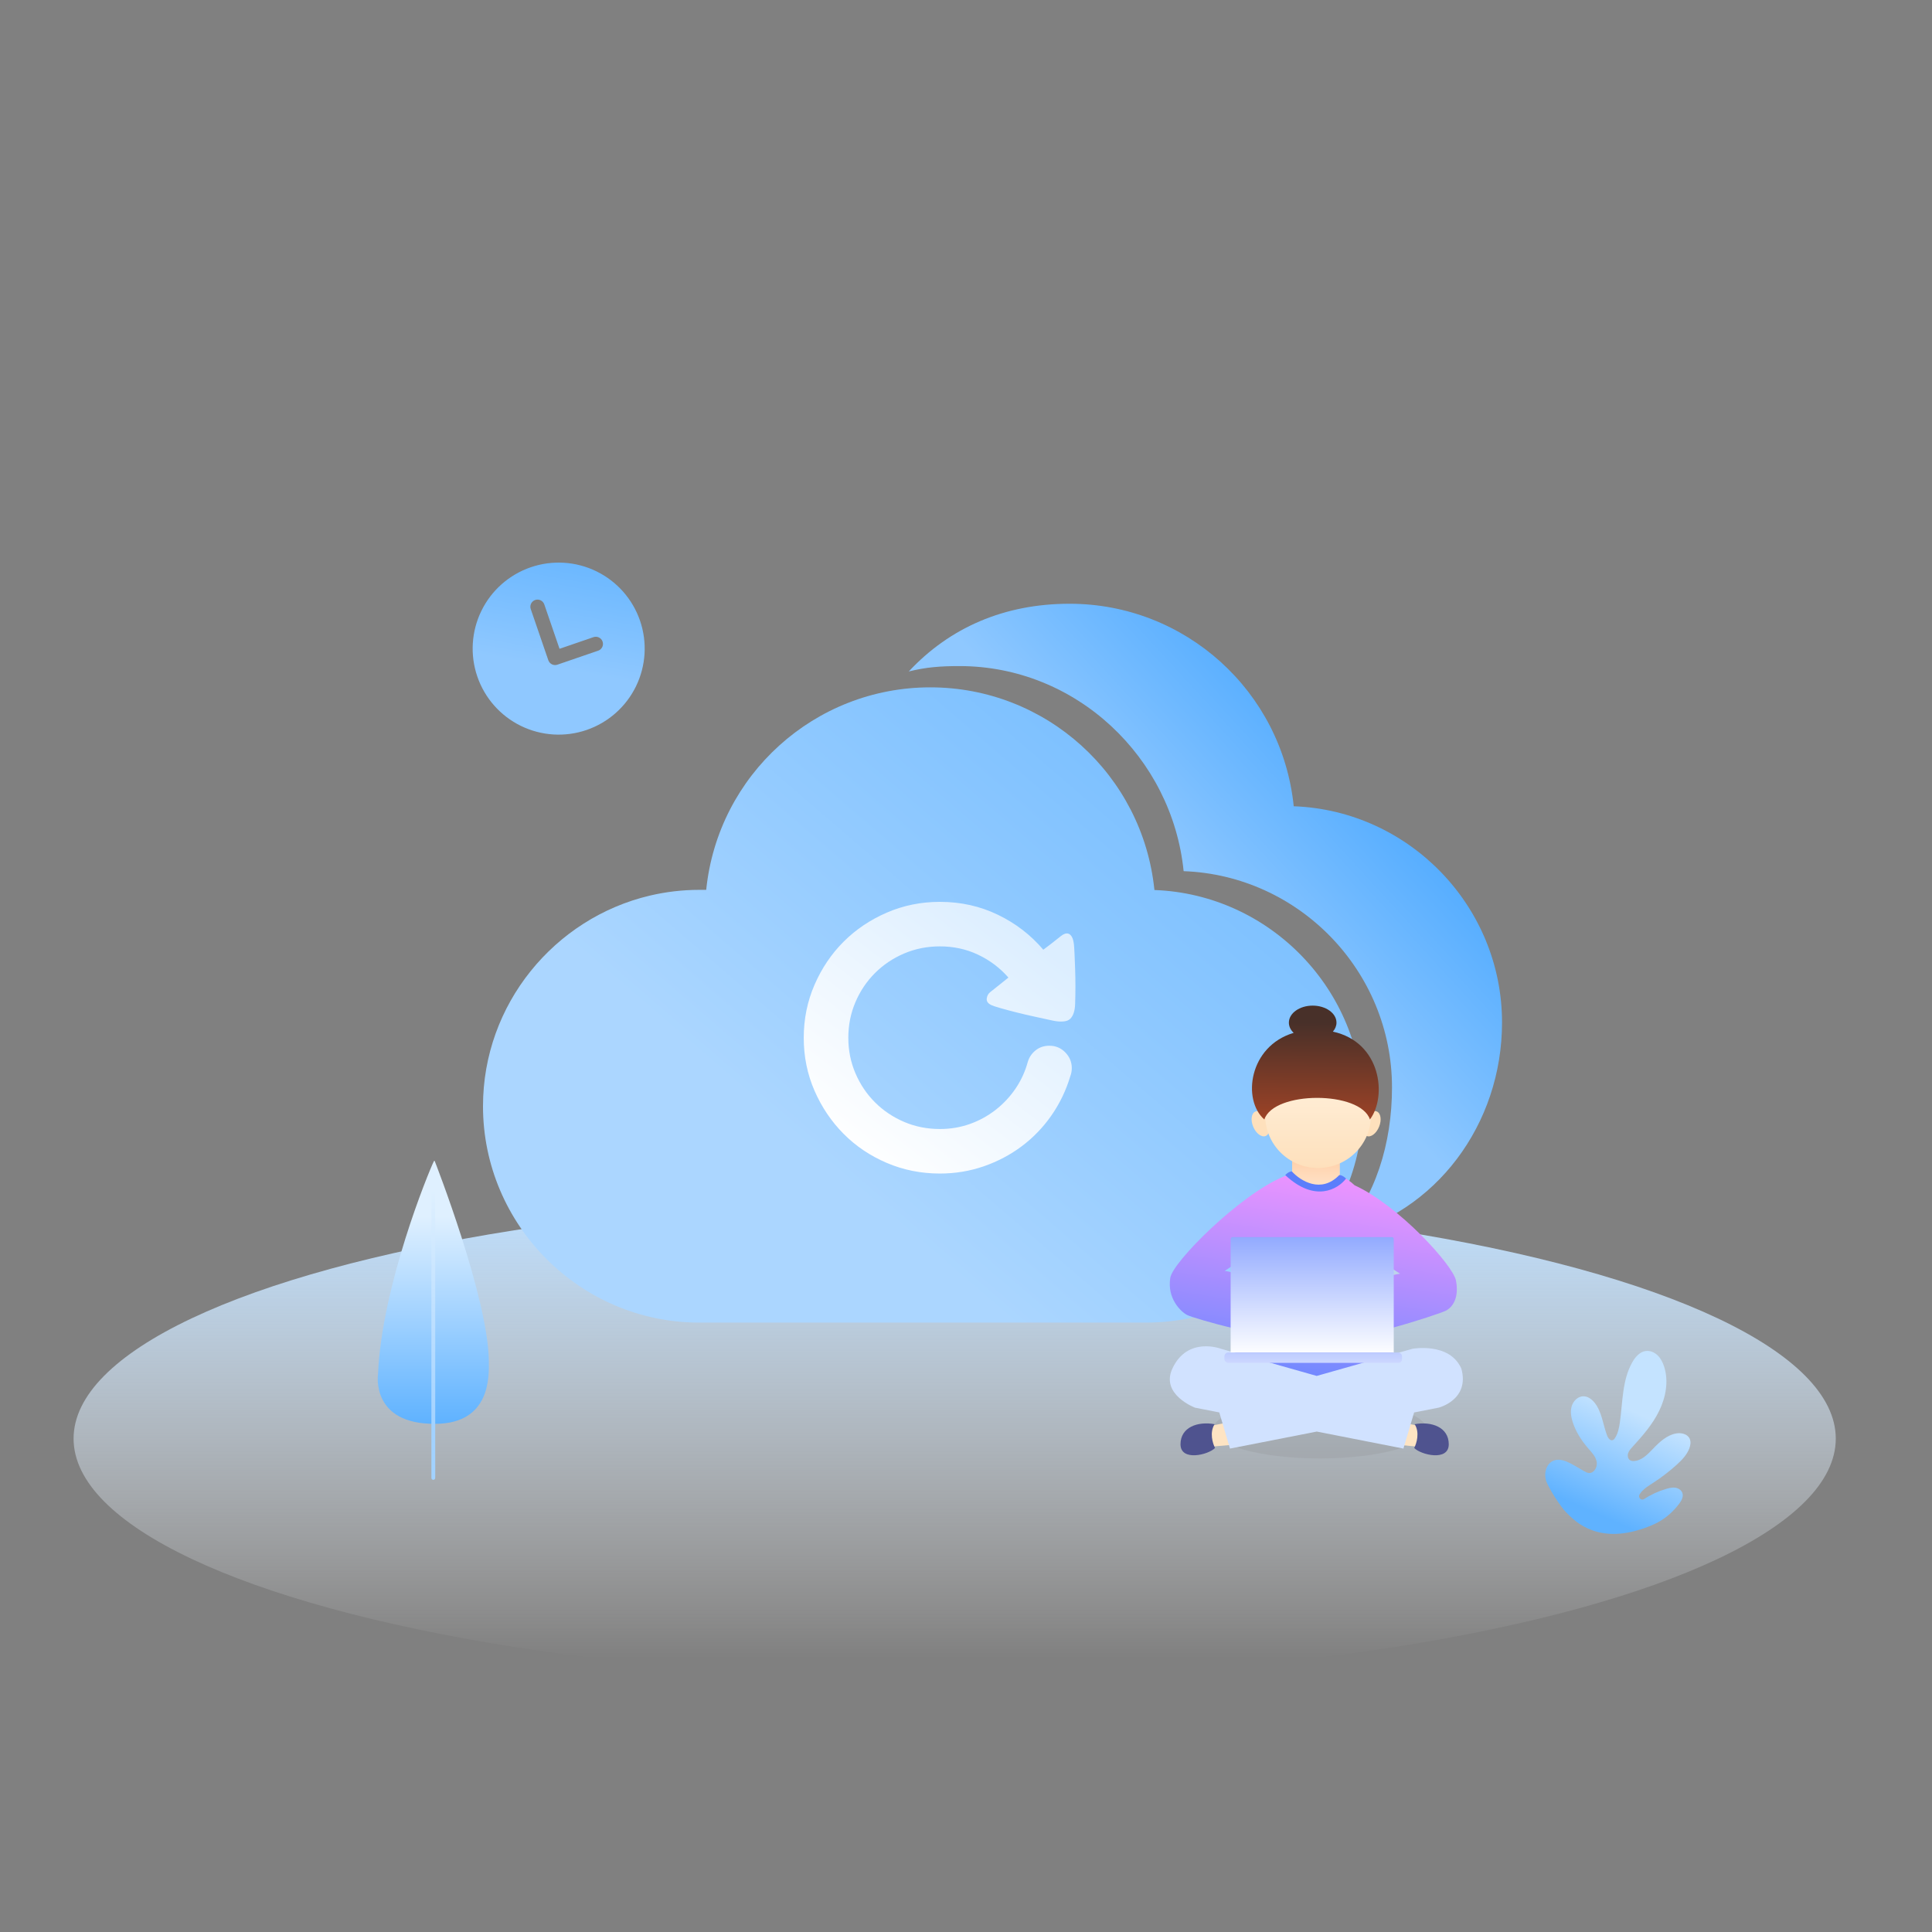 <svg xmlns="http://www.w3.org/2000/svg" fill="none" viewBox="0 0 1024 1024" height="1024" width="1024">
<rect x="0" y="0" width="1024" height="1024" fill="#808080" stroke="none"/>
<g clip-path="url(#clip0_1518_111578)">
<ellipse fill="url(#paint0_linear_1518_111578)" ry="127.5" rx="467" cy="762.5" cx="506"></ellipse>
<path fill="url(#paint1_linear_1518_111578)" d="M230.457 615.502C230.457 615.502 230.233 614.922 229.928 615.542C227.184 621.122 202.334 681.566 200.362 728.218C200.362 728.218 196.215 755.02 230.965 754.665C259.973 754.37 259.2 729.662 259.099 721.337C258.702 687.573 230.457 615.502 230.457 615.502Z"></path>
<path fill="url(#paint2_linear_1518_111578)" d="M229.664 784.343C229.105 784.343 228.647 783.886 228.647 783.327V631.754C228.647 631.195 229.105 630.737 229.664 630.737C230.223 630.737 230.68 631.195 230.68 631.754V783.327C230.68 783.896 230.223 784.343 229.664 784.343Z"></path>
<path fill="url(#paint3_linear_1518_111578)" d="M869.35 810.661C876.541 808.4 883.517 805.446 889.874 797.176C891.178 795.482 892.404 793.311 891.689 791.283C891.151 789.757 889.594 788.778 888.013 788.529C887.424 788.442 886.827 788.426 886.234 788.48H886.228C885.316 788.574 884.415 788.754 883.536 789.015L883.285 789.089C879.09 790.299 875.093 792.13 871.425 794.524C871.093 794.738 870.698 794.833 870.306 794.792C869.914 794.75 869.548 794.576 869.266 794.296C868.984 794.017 868.804 793.649 868.754 793.252C868.704 792.855 868.789 792.453 868.993 792.111C869.367 791.491 869.803 790.911 870.292 790.38C871.015 789.613 871.807 788.916 872.657 788.299C873.788 787.462 874.994 786.715 876.174 785.951C880.562 783.116 884.719 779.929 888.605 776.42C891.378 773.913 894.091 771.131 895.409 767.607C896.015 765.986 896.291 764.117 895.568 762.547C894.376 759.968 890.999 759.245 888.237 759.78C883.398 760.721 879.532 764.32 876.104 767.908C873.261 770.889 870.075 774.189 865.99 774.372C865.294 774.439 864.594 774.296 863.977 773.963C862.812 773.247 862.512 771.588 862.927 770.271C863.343 768.953 864.304 767.901 865.231 766.89C870.623 761.021 875.928 754.916 879.429 747.725C882.93 740.534 884.481 732.044 882.048 724.409C881.335 722.177 880.263 720.005 878.591 718.383C876.919 716.762 874.575 715.745 872.28 716.056C869.153 716.473 866.798 719.15 865.213 721.915C859.768 731.401 860.101 743.025 858.567 753.891C858.138 756.933 857.514 760.053 855.728 762.557C855.563 762.798 855.35 763 855.101 763.15C853.632 764.013 852.313 762.272 851.761 760.795C849.583 754.95 849.038 748.265 845.139 743.427C843.65 741.585 841.544 740.046 839.197 740.061C836.331 740.081 833.877 742.51 833.04 745.292C832.204 748.074 832.705 751.096 833.601 753.858C835.264 758.98 838.245 763.582 841.759 767.627C843.61 769.763 845.705 771.92 846.261 774.706C846.431 775.653 846.36 776.628 846.054 777.539C845.748 778.45 845.218 779.267 844.513 779.912C844.184 780.202 843.801 780.423 843.386 780.561C842.971 780.699 842.533 780.75 842.098 780.713C841.157 780.626 840.306 780.139 839.484 779.666C839.139 779.467 838.794 779.265 838.447 779.067C837.077 778.276 835.707 777.483 834.336 776.69C830.851 774.674 826.646 772.614 823.018 774.35C821.167 775.238 819.954 776.983 819.383 778.986C818.872 780.804 818.872 782.73 819.383 784.548C820.464 788.328 827.276 798.848 830.086 801.561C833.368 804.729 844.748 818.398 869.35 810.661Z"></path>
<path fill="url(#paint4_linear_1518_111578)" d="M685.704 427.334C679.478 366.355 628.146 319.983 566.887 320C532.415 320 503.459 332.55 481.665 355.892C490.93 353.588 498.58 353.035 508.564 353.035C570.411 353.035 621.275 401.438 627.353 461.733C688.477 463.957 737.789 514.653 737.789 576.334C737.789 606.015 729.089 634.517 710.435 654.934C760.945 642.99 796.107 595.994 796.107 541.935C796.107 480.263 746.795 429.557 685.705 427.334L685.704 427.334Z"></path>
<path fill="url(#paint5_linear_1518_111578)" d="M611.868 471.73C605.69 410.744 554.387 364.333 493.127 364.31C431.866 364.287 380.528 410.66 374.305 471.642H370.619C361.787 471.641 352.984 472.667 344.389 474.699C293.886 486.639 256 532.272 256 586.317C256 649.395 307.58 701 370.619 701H607.705C670.922 700.805 722.117 649.572 722.304 586.317C722.304 524.651 672.993 473.952 611.868 471.73H611.868Z"></path>
<path fill="url(#paint6_linear_1518_111578)" d="M525.482 532.742C523.661 531.886 522.83 530.736 522.991 529.291C523.152 527.846 523.768 526.696 524.839 525.839C525.161 525.625 526.205 524.796 527.973 523.351C529.741 521.906 531.911 520.167 534.482 518.134C529.982 512.997 524.625 508.957 518.411 506.013C512.196 503.07 505.446 501.599 498.161 501.599C491.411 501.599 485.089 502.856 479.196 505.371C473.304 507.886 468.161 511.338 463.768 515.726C459.375 520.114 455.92 525.251 453.402 531.137C450.884 537.023 449.625 543.338 449.625 550.08C449.625 556.716 450.884 562.977 453.402 568.863C455.92 574.749 459.375 579.886 463.768 584.274C468.161 588.662 473.304 592.114 479.196 594.629C485.089 597.144 491.411 598.401 498.161 598.401C503.732 598.401 509.009 597.518 513.991 595.753C518.973 593.987 523.527 591.498 527.652 588.288C531.777 585.077 535.313 581.304 538.259 576.97C541.205 572.635 543.375 567.9 544.768 562.763C545.518 560.301 546.911 558.268 548.946 556.662C550.982 555.057 553.393 554.254 556.179 554.254C559.5 554.254 562.312 555.431 564.616 557.786C566.92 560.14 568.071 562.923 568.071 566.134C568.071 567.632 567.804 569.077 567.268 570.468C565.018 577.96 561.696 584.863 557.304 591.177C552.911 597.492 547.687 602.923 541.634 607.472C535.58 612.02 528.857 615.579 521.464 618.147C514.071 620.716 506.304 622 498.161 622C488.196 622 478.821 620.127 470.036 616.381C461.25 612.635 453.616 607.498 447.134 600.97C440.652 594.441 435.509 586.816 431.705 578.094C427.902 569.371 426 560.033 426 550.08C426 540.127 427.902 530.763 431.705 521.987C435.509 513.211 440.652 505.585 447.134 499.11C453.616 492.635 461.25 487.498 470.036 483.699C478.821 479.9 488.196 478 498.161 478C509.196 478 519.429 480.274 528.857 484.823C538.286 489.371 546.321 495.552 552.964 503.365C555.429 501.545 557.491 499.967 559.152 498.629C560.813 497.291 561.857 496.462 562.286 496.14C562.929 495.605 563.625 495.204 564.375 494.936C565.125 494.669 565.821 494.669 566.464 494.936C567.107 495.204 567.67 495.766 568.152 496.622C568.634 497.478 568.982 498.763 569.196 500.475C569.304 501.438 569.411 503.07 569.518 505.371C569.625 507.672 569.732 510.348 569.839 513.398C569.946 516.448 570 519.605 570 522.87C570 526.134 569.946 529.211 569.839 532.1C569.732 535.739 568.875 538.361 567.268 539.967C566.411 540.823 565.125 541.304 563.411 541.411C561.696 541.518 559.875 541.358 557.946 540.93C555.054 540.288 551.866 539.592 548.384 538.843C544.902 538.094 541.58 537.318 538.42 536.515C535.259 535.712 532.473 534.963 530.063 534.268C527.652 533.572 526.125 533.064 525.482 532.742V532.742Z"></path>
<ellipse fill-opacity="0.15" fill="#7D7D7D" ry="15.5" rx="56.5" cy="757.5" cx="699.5"></ellipse>
<path fill="url(#paint7_linear_1518_111578)" d="M710.139 608.8H684.864V634.075H710.139V608.8Z"></path>
<path fill="#FEE0BC" d="M724.421 602.119C726.577 602.99 729.504 600.777 730.959 597.176C732.414 593.574 731.846 589.949 729.69 589.077C727.533 588.206 724.606 590.419 723.151 594.021C721.696 597.622 722.264 601.247 724.421 602.119Z"></path>
<path fill="#FEE0BC" d="M670.873 602.077C668.732 602.985 665.767 600.824 664.249 597.249C662.731 593.673 663.237 590.039 665.378 589.13C667.518 588.221 670.484 590.383 672.002 593.958C673.519 597.533 673.014 601.168 670.873 602.077Z"></path>
<path fill="url(#paint8_linear_1518_111578)" d="M698.6 619.056C714.076 619.056 726.622 606.592 726.622 591.217C726.622 575.842 714.076 563.378 698.6 563.378C683.124 563.378 670.578 575.842 670.578 591.217C670.578 606.592 683.124 619.056 698.6 619.056Z"></path>
<path fill="url(#paint9_linear_1518_111578)" d="M706.453 546.783C707.664 545.399 708.364 543.764 708.364 542.012C708.364 537.035 702.715 533 695.747 533C688.779 533 683.131 537.035 683.131 542.012C683.131 544.05 684.077 545.929 685.674 547.439C661.945 554.481 658.268 582.971 670.121 593.342C675.209 578.076 721.006 578.076 726.095 593.342C735.271 581.108 732.038 552.33 706.453 546.783Z" clip-rule="evenodd" fill-rule="evenodd"></path>
<path fill="url(#paint10_linear_1518_111578)" d="M708.49 624.884C709.05 624.359 709.608 623.777 710.164 623.136L710.175 623.14C710.385 623.142 710.64 623.183 711.127 623.531C713.594 624.623 715.873 626.246 717.958 628.216C741.436 638.998 770.135 670.637 771.684 678.665C773.487 688.003 769.836 692.994 766.139 694.785C764.288 695.682 751.318 700.17 737.202 703.979C738.831 723.36 740.719 742.096 742.607 746.86C743.866 750.037 734.179 751.25 720.564 751.405C693.083 754.082 646.371 753.479 648.992 746.864C650.874 742.114 652.756 723.476 654.382 704.157C642.048 701.286 631.039 697.888 629.296 697.016C625.692 695.214 618.482 688.004 620.285 677.19C621.675 668.848 656.52 633.753 679.972 623.765C680.452 623.536 680.94 623.327 681.435 623.14L681.454 623.162C681.491 623.147 681.528 623.133 681.565 623.119C681.568 623.133 681.571 623.148 681.573 623.163C683.418 621.823 684.636 621.316 684.931 621.316C687.835 625.086 693.95 630.071 700.78 628.958C703.883 628.069 706.592 626.535 708.49 624.884ZM656.655 675.569C656.873 672.778 657.081 670.161 657.276 667.783C654.93 669.693 652.236 671.639 649.123 673.585C651.488 673.923 654.022 674.62 656.655 675.569ZM735.043 676.828C734.852 674.383 734.669 672.061 734.496 669.902C736.721 671.611 739.241 673.347 742.107 675.083C739.88 675.391 737.506 676 735.043 676.828Z" clip-rule="evenodd" fill-rule="evenodd"></path>
<path fill="#5B7EFB" d="M713.436 624.654C713.436 624.654 711.645 622.8 709.854 622.8C700.207 632.788 689.282 625.847 684.783 620.947C684.614 620.755 682.992 620.945 681.201 622.8C696.96 637.633 709.257 630.216 713.436 624.654Z"></path>
<path fill="#FEE4C3" d="M656.332 765.505L653.538 753.346L639.4 756.179L641.525 766.783L656.332 765.505Z"></path>
<path fill="#4F538F" d="M643.766 754.842C640.964 759.221 642.757 765.077 644.003 767.457C640.467 771.129 625.692 774.701 625.692 765.511C625.691 756.493 634.722 753.209 643.766 754.842Z"></path>
<path fill="#FEE4C3" d="M737.235 765.505L740.029 753.346L754.167 756.179L752.042 766.783L737.235 765.505Z"></path>
<path fill="#4F538F" d="M749.8 754.842C752.602 759.221 750.81 765.077 749.563 767.457C753.099 771.129 767.874 774.701 767.875 765.511C767.875 756.493 758.845 753.209 749.8 754.842Z"></path>
<path fill="#D1E2FF" d="M748.625 714.89C748.625 714.89 768.292 711.24 774.546 725.387C779.113 741.93 762.505 746.086 762.505 746.086L749.512 748.634L743.854 767.774L697.904 758.755L651.918 767.774L646.252 748.618L633.397 746.096C633.397 746.096 615 739.158 621.37 725.406C629.428 708.009 647.262 714.913 647.262 714.913L697.882 729.27L748.625 714.89Z"></path>
<path fill="url(#paint11_linear_1518_111578)" d="M652.263 656.686C652.263 656.133 652.71 655.686 653.263 655.686H737.71C738.262 655.686 738.71 656.133 738.71 656.686V716.858H652.263V656.686Z"></path>
<rect fill="url(#paint12_linear_1518_111578)" rx="2" height="5.495" width="94.139" y="716.858" x="648.967"></rect>
<path fill="url(#paint13_linear_1518_111578)" d="M281.305 300.658C269.869 304.584 260.461 312.892 255.15 323.755C249.84 334.618 249.062 347.145 252.988 358.582C256.914 370.018 265.222 379.426 276.085 384.737C286.948 390.048 299.476 390.825 310.912 386.899C322.348 382.973 331.757 374.665 337.067 363.802C342.378 352.939 343.156 340.411 339.23 328.975C335.304 317.539 326.995 308.13 316.132 302.82C305.269 297.509 292.742 296.732 281.305 300.658V300.658ZM316.881 344.927L295.438 352.288C294.486 352.615 293.442 352.55 292.538 352.108C291.633 351.666 290.941 350.882 290.614 349.93L281.308 322.821C281.146 322.35 281.078 321.851 281.109 321.353C281.14 320.855 281.269 320.369 281.488 319.921C281.706 319.473 282.012 319.072 282.385 318.742C282.759 318.412 283.194 318.159 283.666 317.997C284.138 317.835 284.636 317.768 285.134 317.798C285.632 317.829 286.119 317.958 286.567 318.177C287.015 318.396 287.415 318.701 287.745 319.075C288.075 319.449 288.328 319.884 288.49 320.356L296.564 343.873L314.415 337.745C314.892 337.56 315.402 337.473 315.914 337.49C316.425 337.507 316.928 337.627 317.392 337.842C317.856 338.058 318.272 338.365 318.615 338.746C318.957 339.126 319.22 339.572 319.386 340.056C319.552 340.54 319.619 341.053 319.582 341.563C319.545 342.074 319.406 342.572 319.172 343.027C318.938 343.482 318.615 343.886 318.222 344.213C317.828 344.541 317.373 344.785 316.883 344.933L316.881 344.927Z"></path>
</g>
<defs>
<linearGradient gradientUnits="userSpaceOnUse" y2="890" x2="506" y1="635" x1="506" id="paint0_linear_1518_111578">
<stop stop-color="#BDDFFF"></stop>
<stop stop-opacity="0" stop-color="white" offset="0.959"></stop>
</linearGradient>
<linearGradient gradientUnits="userSpaceOnUse" y2="615.257" x2="229.66" y1="754.678" x1="229.66" id="paint1_linear_1518_111578">
<stop stop-color="#5FB2FF"></stop>
<stop stop-color="#DFF0FF" offset="0.789"></stop>
</linearGradient>
<linearGradient gradientUnits="userSpaceOnUse" y2="784.347" x2="229.661" y1="630.738" x1="229.661" id="paint2_linear_1518_111578">
<stop stop-color="#DFF0FF"></stop>
<stop stop-color="#A2D2FF" offset="0.818"></stop>
</linearGradient>
<linearGradient gradientUnits="userSpaceOnUse" y2="802.968" x2="847.534" y1="720.042" x1="883.842" id="paint3_linear_1518_111578">
<stop stop-color="#C4E3FF" offset="0.365"></stop>
<stop stop-color="#5FB2FF" offset="1"></stop>
</linearGradient>
<linearGradient gradientUnits="userSpaceOnUse" y2="521.154" x2="507.665" y1="337.113" x1="708.241" id="paint4_linear_1518_111578">
<stop stop-color="#40A3FF"></stop>
<stop stop-color="#8FC8FF" offset="0.547"></stop>
</linearGradient>
<linearGradient gradientUnits="userSpaceOnUse" y2="657.897" x2="354.128" y1="381.513" x1="592.002" id="paint5_linear_1518_111578">
<stop stop-color="#7ABFFF"></stop>
<stop stop-color="#ABD6FF" offset="0.766"></stop>
</linearGradient>
<linearGradient gradientUnits="userSpaceOnUse" y2="610.862" x2="448.789" y1="491.967" x1="540.268" id="paint6_linear_1518_111578">
<stop stop-color="#DCEEFF"></stop>
<stop stop-color="white" offset="1"></stop>
</linearGradient>
<linearGradient gradientUnits="userSpaceOnUse" y2="634.075" x2="697.502" y1="612.066" x1="697.502" id="paint7_linear_1518_111578">
<stop stop-color="#FFCDA5"></stop>
<stop stop-color="#FFE8D1" offset="1"></stop>
</linearGradient>
<linearGradient gradientUnits="userSpaceOnUse" y2="619.056" x2="698.6" y1="563.378" x1="698.6" id="paint8_linear_1518_111578">
<stop stop-color="#FFF2DF"></stop>
<stop stop-color="#FEE0BC" offset="1"></stop>
</linearGradient>
<linearGradient gradientUnits="userSpaceOnUse" y2="595.038" x2="697.157" y1="542.012" x1="697.549" id="paint9_linear_1518_111578">
<stop stop-color="#483029"></stop>
<stop stop-color="#9F4326" offset="1"></stop>
</linearGradient>
<linearGradient gradientUnits="userSpaceOnUse" y2="621.035" x2="703.58" y1="743.843" x1="684.802" id="paint10_linear_1518_111578">
<stop stop-color="#6688FF" offset="0.04"></stop>
<stop stop-color="#F094FF" offset="1"></stop>
</linearGradient>
<linearGradient gradientUnits="userSpaceOnUse" y2="716.858" x2="695.486" y1="655.686" x1="695.486" id="paint11_linear_1518_111578">
<stop stop-color="#92AAFF"></stop>
<stop stop-color="#FCFDFF" offset="1"></stop>
</linearGradient>
<linearGradient gradientUnits="userSpaceOnUse" y2="722.353" x2="696.036" y1="716.858" x1="696.036" id="paint12_linear_1518_111578">
<stop stop-color="#BDCCFF"></stop>
<stop stop-color="#CCD7FF" offset="1"></stop>
</linearGradient>
<linearGradient gradientUnits="userSpaceOnUse" y2="382.527" x2="286.682" y1="298.534" x1="301.84" id="paint13_linear_1518_111578">
<stop stop-color="#6CB8FF"></stop>
<stop stop-color="#8FC8FF" offset="0.657"></stop>
</linearGradient>
<clipPath id="clip0_1518_111578">
<rect fill="white" height="1024" width="1024"></rect>
</clipPath>
</defs>
</svg>
